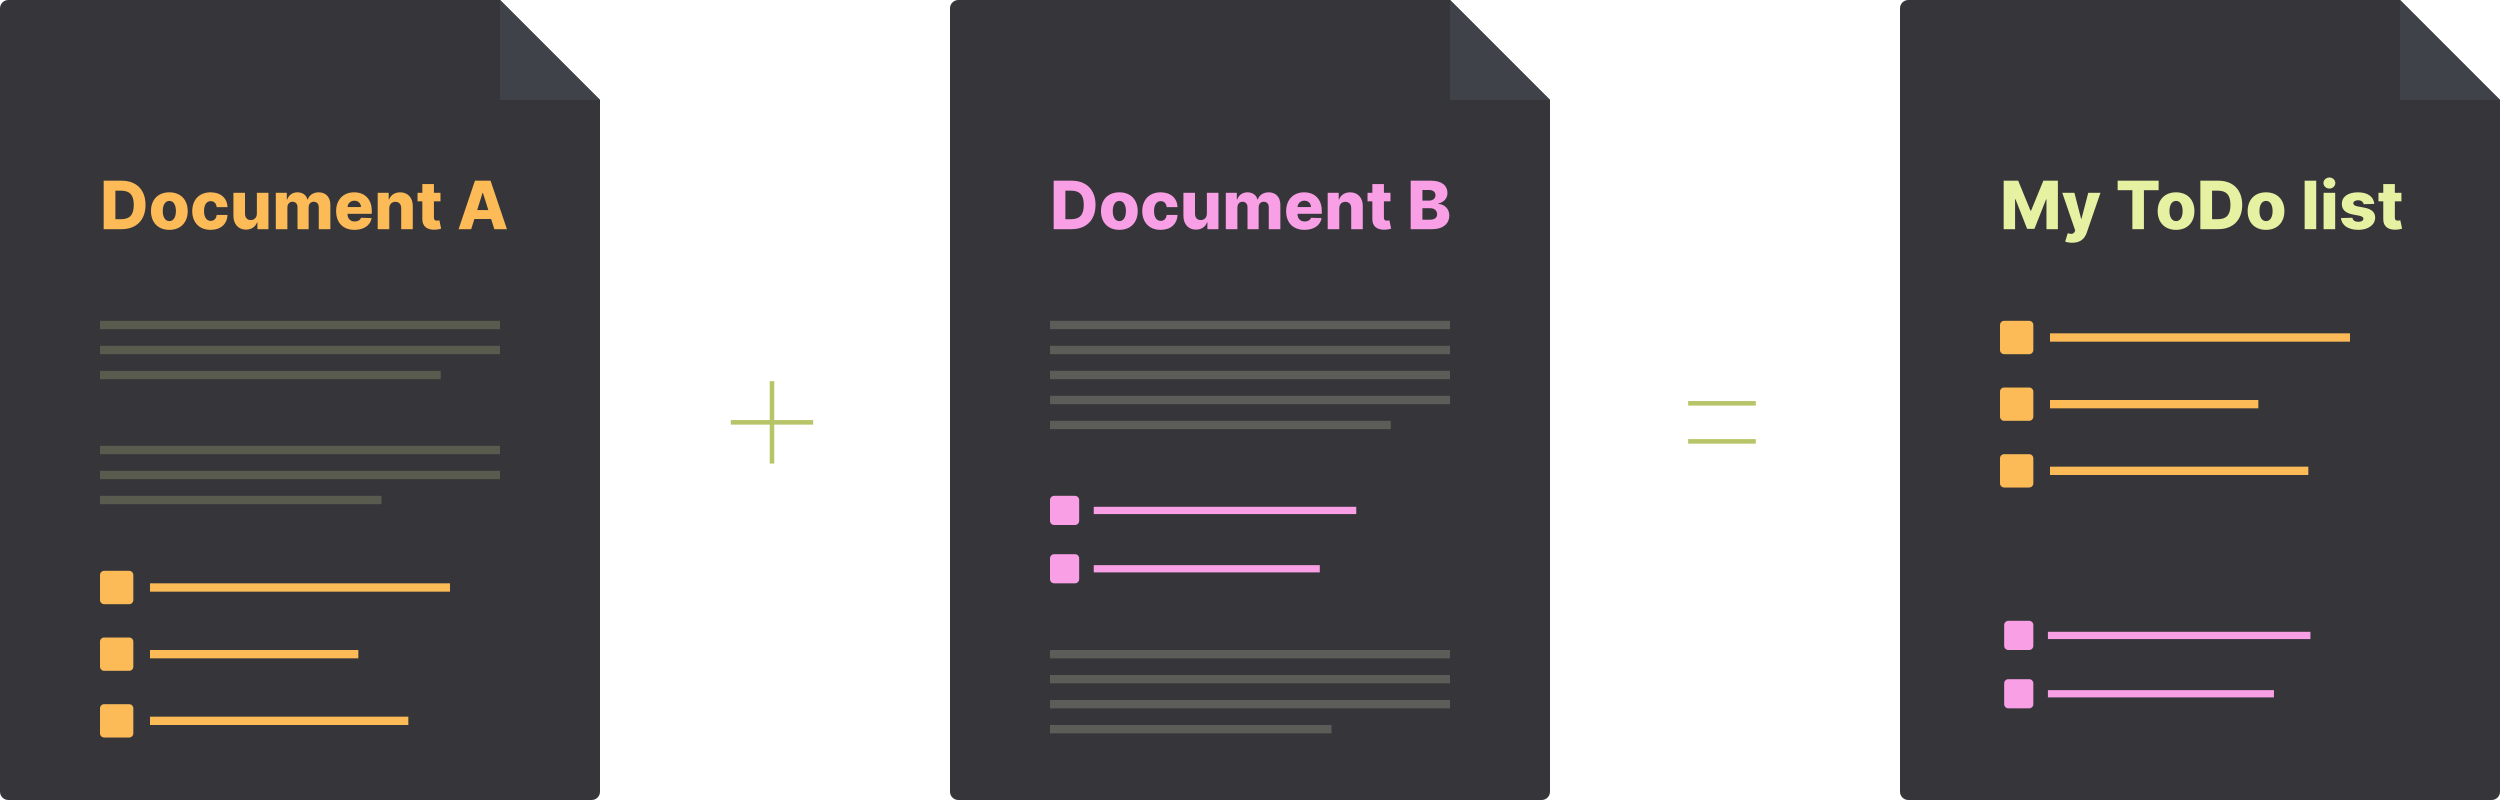 <svg viewBox="0 0 600 192" fill="none" xmlns="http://www.w3.org/2000/svg">
<path fill-rule="evenodd" clip-rule="evenodd" d="M2 0C0.895 0 0 0.895 0 2V190C0 191.105 0.895 192 2 192H142C143.105 192 144 191.105 144 190V24L120 0H2Z" fill="#36363A"/>
<path d="M120 24L144 24L120 -2.09815e-06L120 24Z" fill="#40424A" />
<path d="M29.182 55C32.727 55 34.926 52.812 34.926 49.176C34.926 45.545 32.727 43.364 29.176 43.364H24.881V55H29.182ZM27.693 52.602V45.761H29.034C31.034 45.761 32.108 46.67 32.108 49.176C32.108 51.693 31.034 52.602 29.074 52.602H27.693Z" fill="#FDBB57"/>
<path d="M40.642 55.165C43.386 55.165 45.051 53.352 45.051 50.665C45.051 47.972 43.386 46.159 40.642 46.159C37.898 46.159 36.233 47.972 36.233 50.665C36.233 53.352 37.898 55.165 40.642 55.165ZM40.659 53.068C39.631 53.068 39.063 52.091 39.063 50.648C39.063 49.199 39.631 48.216 40.659 48.216C41.654 48.216 42.222 49.199 42.222 50.648C42.222 52.091 41.654 53.068 40.659 53.068Z" fill="#FDBB57"/>
<path d="M50.548 55.165C53.003 55.165 54.526 53.739 54.6 51.58H52.003C51.901 52.506 51.344 53.011 50.583 53.011C49.605 53.011 48.969 52.188 48.969 50.636C48.969 49.097 49.611 48.273 50.583 48.273C51.378 48.273 51.895 48.812 52.003 49.705H54.6C54.537 47.557 52.969 46.159 50.543 46.159C47.798 46.159 46.139 47.989 46.139 50.665C46.139 53.33 47.787 55.165 50.548 55.165Z" fill="#FDBB57"/>
<path d="M61.652 51.233C61.652 52.25 61.004 52.818 60.181 52.818C59.328 52.818 58.806 52.239 58.8 51.29V46.273H56.022V51.835C56.027 53.807 57.226 55.114 59.022 55.114C60.328 55.114 61.3 54.443 61.686 53.375H61.777V55H64.425V46.273H61.652V51.233Z" fill="#FDBB57"/>
<path d="M66.193 55H68.972V49.835C68.972 48.972 69.478 48.42 70.205 48.42C70.926 48.42 71.404 48.926 71.404 49.733V55H74.074V49.79C74.074 48.955 74.534 48.42 75.301 48.42C76.006 48.42 76.506 48.892 76.506 49.761V55H79.284V49.125C79.284 47.278 78.148 46.159 76.5 46.159C75.21 46.159 74.193 46.835 73.87 47.875H73.779C73.546 46.83 72.608 46.159 71.398 46.159C70.205 46.159 69.296 46.812 68.932 47.875H68.835V46.273H66.193V55Z" fill="#FDBB57"/>
<path d="M85.085 55.165C87.375 55.165 88.881 54.057 89.199 52.341L86.648 52.267C86.432 52.847 85.864 53.159 85.136 53.159C84.068 53.159 83.409 52.449 83.409 51.381V51.307H89.227V50.614C89.227 47.739 87.478 46.159 85 46.159C82.364 46.159 80.671 47.966 80.671 50.67C80.671 53.466 82.341 55.165 85.085 55.165ZM83.409 49.693C83.449 48.824 84.136 48.165 85.057 48.165C85.972 48.165 86.631 48.801 86.642 49.693H83.409Z" fill="#FDBB57"/>
<path d="M93.425 50.023C93.431 49.028 94.01 48.438 94.891 48.438C95.772 48.438 96.294 49.017 96.288 49.983V55H99.067V49.438C99.073 47.472 97.874 46.159 96.038 46.159C94.749 46.159 93.772 46.812 93.385 47.875H93.288V46.273H90.647V55H93.425V50.023Z" fill="#FDBB57"/>
<path d="M105.713 46.273H104.139V44.182H101.361V46.273H100.208V48.318H101.361V52.562C101.344 54.33 102.492 55.216 104.452 55.125C105.122 55.091 105.605 54.955 105.872 54.875L105.452 52.869C105.333 52.898 105.054 52.955 104.844 52.955C104.395 52.955 104.139 52.773 104.139 52.256V48.318H105.713V46.273Z" fill="#FDBB57"/>
<path d="M113.085 55L113.852 52.557H117.869L118.637 55H121.659L117.733 43.364H113.989L110.063 55H113.085ZM114.523 50.42L115.813 46.295H115.904L117.199 50.42H114.523Z" fill="#FDBB57"/>
<rect x="24" y="77" width="96" height="2" fill="#595B4F" />
<rect x="24" y="83" width="96" height="2" fill="#595B4F"/>
<rect x="24" y="89" width="81.778" height="2" fill="#595B4F"/>
<rect x="24" y="107" width="96" height="2" fill="#595B4F"/>
<rect x="24" y="113" width="96" height="2" fill="#595B4F"/>
<rect x="24" y="119" width="67.556" height="2" fill="#595B4F"/>
<path fill-rule="evenodd" clip-rule="evenodd" d="M230 0C228.895 0 228 0.895 228 2V190C228 191.105 228.895 192 230 192H370C371.105 192 372 191.105 372 190V24L348 0H230Z" fill="#36363A"/>
<path d="M348 24L372 24L348 -2.09815e-06L348 24Z" fill="#40424A"/>
<path d="M257.182 55C260.727 55 262.926 52.812 262.926 49.176C262.926 45.545 260.727 43.364 257.176 43.364H252.881V55H257.182ZM255.693 52.602V45.761H257.034C259.034 45.761 260.108 46.67 260.108 49.176C260.108 51.693 259.034 52.602 257.074 52.602H255.693Z" fill="#F89FE5"/>
<path d="M268.642 55.165C271.387 55.165 273.051 53.352 273.051 50.665C273.051 47.972 271.387 46.159 268.642 46.159C265.898 46.159 264.233 47.972 264.233 50.665C264.233 53.352 265.898 55.165 268.642 55.165ZM268.659 53.068C267.631 53.068 267.063 52.091 267.063 50.648C267.063 49.199 267.631 48.216 268.659 48.216C269.654 48.216 270.222 49.199 270.222 50.648C270.222 52.091 269.654 53.068 268.659 53.068Z" fill="#F89FE5"/>
<path d="M278.548 55.165C281.003 55.165 282.526 53.739 282.6 51.58H280.003C279.901 52.506 279.344 53.011 278.583 53.011C277.605 53.011 276.969 52.188 276.969 50.636C276.969 49.097 277.611 48.273 278.583 48.273C279.378 48.273 279.895 48.812 280.003 49.705H282.6C282.537 47.557 280.969 46.159 278.543 46.159C275.798 46.159 274.139 47.989 274.139 50.665C274.139 53.33 275.787 55.165 278.548 55.165Z" fill="#F89FE5"/>
<path d="M289.652 51.233C289.652 52.25 289.004 52.818 288.181 52.818C287.328 52.818 286.806 52.239 286.8 51.29V46.273H284.021V51.835C284.027 53.807 285.226 55.114 287.021 55.114C288.328 55.114 289.3 54.443 289.686 53.375H289.777V55H292.425V46.273H289.652V51.233Z" fill="#F89FE5"/>
<path d="M294.193 55H296.972V49.835C296.972 48.972 297.477 48.42 298.205 48.42C298.926 48.42 299.404 48.926 299.404 49.733V55H302.074V49.79C302.074 48.955 302.534 48.42 303.301 48.42C304.006 48.42 304.506 48.892 304.506 49.761V55H307.284V49.125C307.284 47.278 306.148 46.159 304.5 46.159C303.21 46.159 302.193 46.835 301.869 47.875H301.779C301.546 46.83 300.608 46.159 299.398 46.159C298.205 46.159 297.296 46.812 296.932 47.875H296.835V46.273H294.193V55Z" fill="#F89FE5"/>
<path d="M313.085 55.165C315.375 55.165 316.881 54.057 317.199 52.341L314.648 52.267C314.432 52.847 313.864 53.159 313.137 53.159C312.068 53.159 311.409 52.449 311.409 51.381V51.307H317.227V50.614C317.227 47.739 315.477 46.159 313 46.159C310.364 46.159 308.671 47.966 308.671 50.67C308.671 53.466 310.341 55.165 313.085 55.165ZM311.409 49.693C311.449 48.824 312.137 48.165 313.057 48.165C313.972 48.165 314.631 48.801 314.642 49.693H311.409Z" fill="#F89FE5"/>
<path d="M321.425 50.023C321.431 49.028 322.01 48.438 322.891 48.438C323.771 48.438 324.294 49.017 324.289 49.983V55H327.067V49.438C327.073 47.472 325.874 46.159 324.039 46.159C322.749 46.159 321.771 46.812 321.385 47.875H321.289V46.273H318.646V55H321.425V50.023Z" fill="#F89FE5"/>
<path d="M333.713 46.273H332.139V44.182H329.361V46.273H328.208V48.318H329.361V52.562C329.344 54.33 330.492 55.216 332.452 55.125C333.122 55.091 333.605 54.955 333.872 54.875L333.452 52.869C333.333 52.898 333.054 52.955 332.844 52.955C332.395 52.955 332.139 52.773 332.139 52.256V48.318H333.713V46.273Z" fill="#F89FE5"/>
<path d="M338.568 55H343.79C346.364 55 347.841 53.625 347.841 51.744C347.841 50.062 346.619 49.006 345.21 48.943V48.83C346.489 48.562 347.387 47.636 347.387 46.307C347.387 44.551 346.034 43.364 343.421 43.364H338.568V55ZM341.381 52.733V49.96H343.171C344.244 49.96 344.904 50.528 344.904 51.42C344.904 52.244 344.335 52.733 343.119 52.733H341.381ZM341.381 48.148V45.597H342.983C343.921 45.597 344.517 46.08 344.517 46.852C344.517 47.67 343.858 48.148 342.938 48.148H341.381Z" fill="#F89FE5"/>
<rect x="252" y="77" width="96" height="2" fill="#5C5D58"/>
<rect x="252" y="83" width="96" height="2" fill="#5C5D58"/>
<rect x="252" y="89" width="96" height="2" fill="#5C5D58"/>
<rect x="252" y="95" width="96" height="2" fill="#5C5D58"/>
<rect x="252" y="101" width="81.778" height="2" fill="#5C5D58"/>
<rect x="252" y="156" width="96" height="2" fill="#5C5D58"/>
<rect x="252" y="162" width="96" height="2" fill="#5C5D58"/>
<rect x="252" y="168" width="96" height="2" fill="#5C5D58"/>
<rect x="252" y="174" width="67.556" height="2" fill="#5C5D58"/>
<path fill-rule="evenodd" clip-rule="evenodd" d="M25 137C24.448 137 24 137.448 24 138V144C24 144.552 24.448 145 25 145H31C31.552 145 32 144.552 32 144V138C32 137.448 31.552 137 31 137H25ZM108 140H36V142H108V140ZM24 154C24 153.448 24.448 153 25 153H31C31.552 153 32 153.448 32 154V160C32 160.552 31.552 161 31 161H25C24.448 161 24 160.552 24 160V154ZM86 156H36V158H86V156ZM24 170C24 169.448 24.448 169 25 169H31C31.552 169 32 169.448 32 170V176C32 176.552 31.552 177 31 177H25C24.448 177 24 176.552 24 176V170ZM98 172H36V174H98V172Z" fill="#FDBB57"/>
<path fill-rule="evenodd" clip-rule="evenodd" d="M253 119C252.448 119 252 119.448 252 120V125C252 125.552 252.448 126 253 126H258C258.552 126 259 125.552 259 125V120C259 119.448 258.552 119 258 119H253ZM325.5 121.625H262.5V123.375H325.5V121.625ZM252 134C252 133.448 252.448 133 253 133H258C258.552 133 259 133.448 259 134V139C259 139.552 258.552 140 258 140H253C252.448 140 252 139.552 252 139V134ZM316.75 135.625H262.5V137.375H316.75V135.625Z" fill="#F89FE5"/>
<path fill-rule="evenodd" clip-rule="evenodd" d="M458 0C456.895 0 456 0.895 456 2V190C456 191.105 456.895 192 458 192H598C599.105 192 600 191.105 600 190V24L576 0H458Z" fill="#36363A"/>
<path d="M576 24L600 24L576 -2.09815e-06L576 24Z" fill="#40424A"/>
<path d="M480.881 43.364V55H483.619V47.812H483.716L486.512 54.926H488.262L491.057 47.852H491.154V55H493.892V43.364H490.409L487.455 50.568H487.318L484.364 43.364H480.881Z" fill="#E6F1A2"/>
<path d="M497.345 58.261C499.345 58.261 500.34 57.25 500.823 55.835L504.112 46.278L501.186 46.273L499.556 52.5H499.465L497.857 46.273H494.948L498.05 55.318L497.942 55.58C497.641 56.205 497.073 56.233 496.254 55.966L495.641 57.983C496.061 58.148 496.681 58.261 497.345 58.261Z" fill="#E6F1A2"/>
<path d="M508.235 45.648H511.769V55H514.541V45.648H518.07V43.364H508.235V45.648Z" fill="#E6F1A2"/>
<path d="M522.252 55.165C524.996 55.165 526.661 53.352 526.661 50.665C526.661 47.972 524.996 46.159 522.252 46.159C519.507 46.159 517.843 47.972 517.843 50.665C517.843 53.352 519.507 55.165 522.252 55.165ZM522.269 53.068C521.24 53.068 520.672 52.091 520.672 50.648C520.672 49.199 521.24 48.216 522.269 48.216C523.263 48.216 523.831 49.199 523.831 50.648C523.831 52.091 523.263 53.068 522.269 53.068Z" fill="#E6F1A2"/>
<path d="M532.385 55C535.931 55 538.129 52.812 538.129 49.176C538.129 45.545 535.931 43.364 532.379 43.364H528.084V55H532.385ZM530.896 52.602V45.761H532.237C534.237 45.761 535.311 46.67 535.311 49.176C535.311 51.693 534.237 52.602 532.277 52.602H530.896Z" fill="#E6F1A2"/>
<path d="M543.845 55.165C546.59 55.165 548.254 53.352 548.254 50.665C548.254 47.972 546.59 46.159 543.845 46.159C541.101 46.159 539.436 47.972 539.436 50.665C539.436 53.352 541.101 55.165 543.845 55.165ZM543.862 53.068C542.834 53.068 542.266 52.091 542.266 50.648C542.266 49.199 542.834 48.216 543.862 48.216C544.857 48.216 545.425 49.199 545.425 50.648C545.425 52.091 544.857 53.068 543.862 53.068Z" fill="#E6F1A2"/>
<path d="M555.894 43.364H553.115V55H555.894V43.364Z" fill="#E6F1A2"/>
<path d="M557.662 55H560.441V46.273H557.662V55ZM559.054 45.256C559.844 45.256 560.48 44.659 560.48 43.926C560.48 43.193 559.844 42.602 559.054 42.602C558.27 42.602 557.628 43.193 557.628 43.926C557.628 44.659 558.27 45.256 559.054 45.256Z" fill="#E6F1A2"/>
<path d="M569.828 48.938C569.681 47.21 568.266 46.159 565.902 46.159C563.539 46.159 562.033 47.188 562.044 48.938C562.033 50.278 562.891 51.142 564.635 51.466L566.158 51.756C566.879 51.898 567.209 52.125 567.22 52.511C567.209 52.949 566.72 53.239 566.01 53.239C565.22 53.239 564.686 52.898 564.567 52.261L561.823 52.33C562.021 54.057 563.504 55.165 565.999 55.165C568.334 55.165 570.033 54 570.044 52.205C570.033 50.932 569.192 50.176 567.453 49.841L565.771 49.523C565.033 49.375 564.794 49.114 564.8 48.778C564.794 48.335 565.311 48.062 565.953 48.062C566.686 48.062 567.198 48.455 567.277 49.006L569.828 48.938Z" fill="#E6F1A2"/>
<path d="M576.338 46.273H574.764V44.182H571.986V46.273H570.833V48.318H571.986V52.562C571.969 54.33 573.117 55.216 575.077 55.125C575.747 55.091 576.23 54.955 576.497 54.875L576.077 52.869C575.958 52.898 575.679 52.955 575.469 52.955C575.02 52.955 574.764 52.773 574.764 52.256V48.318H576.338V46.273Z" fill="#E6F1A2"/>
<path fill-rule="evenodd" clip-rule="evenodd" d="M481 77C480.448 77 480 77.448 480 78V84C480 84.552 480.448 85 481 85H487C487.552 85 488 84.552 488 84V78C488 77.448 487.552 77 487 77H481ZM564 80H492V82H564V80ZM480 94C480 93.448 480.448 93 481 93H487C487.552 93 488 93.448 488 94V100C488 100.552 487.552 101 487 101H481C480.448 101 480 100.552 480 100V94ZM542 96H492V98H542V96ZM480 110C480 109.448 480.448 109 481 109H487C487.552 109 488 109.448 488 110V116C488 116.552 487.552 117 487 117H481C480.448 117 480 116.552 480 116V110ZM554 112H492V114H554V112Z" fill="#FDBB57"/>
<path fill-rule="evenodd" clip-rule="evenodd" d="M482 149C481.448 149 481 149.448 481 150V155C481 155.552 481.448 156 482 156H487C487.552 156 488 155.552 488 155V150C488 149.448 487.552 149 487 149H482ZM554.5 151.625H491.5V153.375H554.5V151.625ZM481 164C481 163.448 481.448 163 482 163H487C487.552 163 488 163.448 488 164V169C488 169.552 487.552 170 487 170H482C481.448 170 481 169.552 481 169V164ZM545.75 165.625H491.5V167.375H545.75V165.625Z" fill="#F89FE5"/>
<path d="M184.728 111.25H185.819V101.909H195.159V100.818H185.819V91.477H184.728V100.818H175.387V101.909H184.728V111.25Z" fill="#B8C468"/>
<path d="M405.159 106.477H421.386V105.386H405.159V106.477ZM405.159 97.341H421.386V96.25H405.159V97.341Z" fill="#B8C468"/>

</svg>
